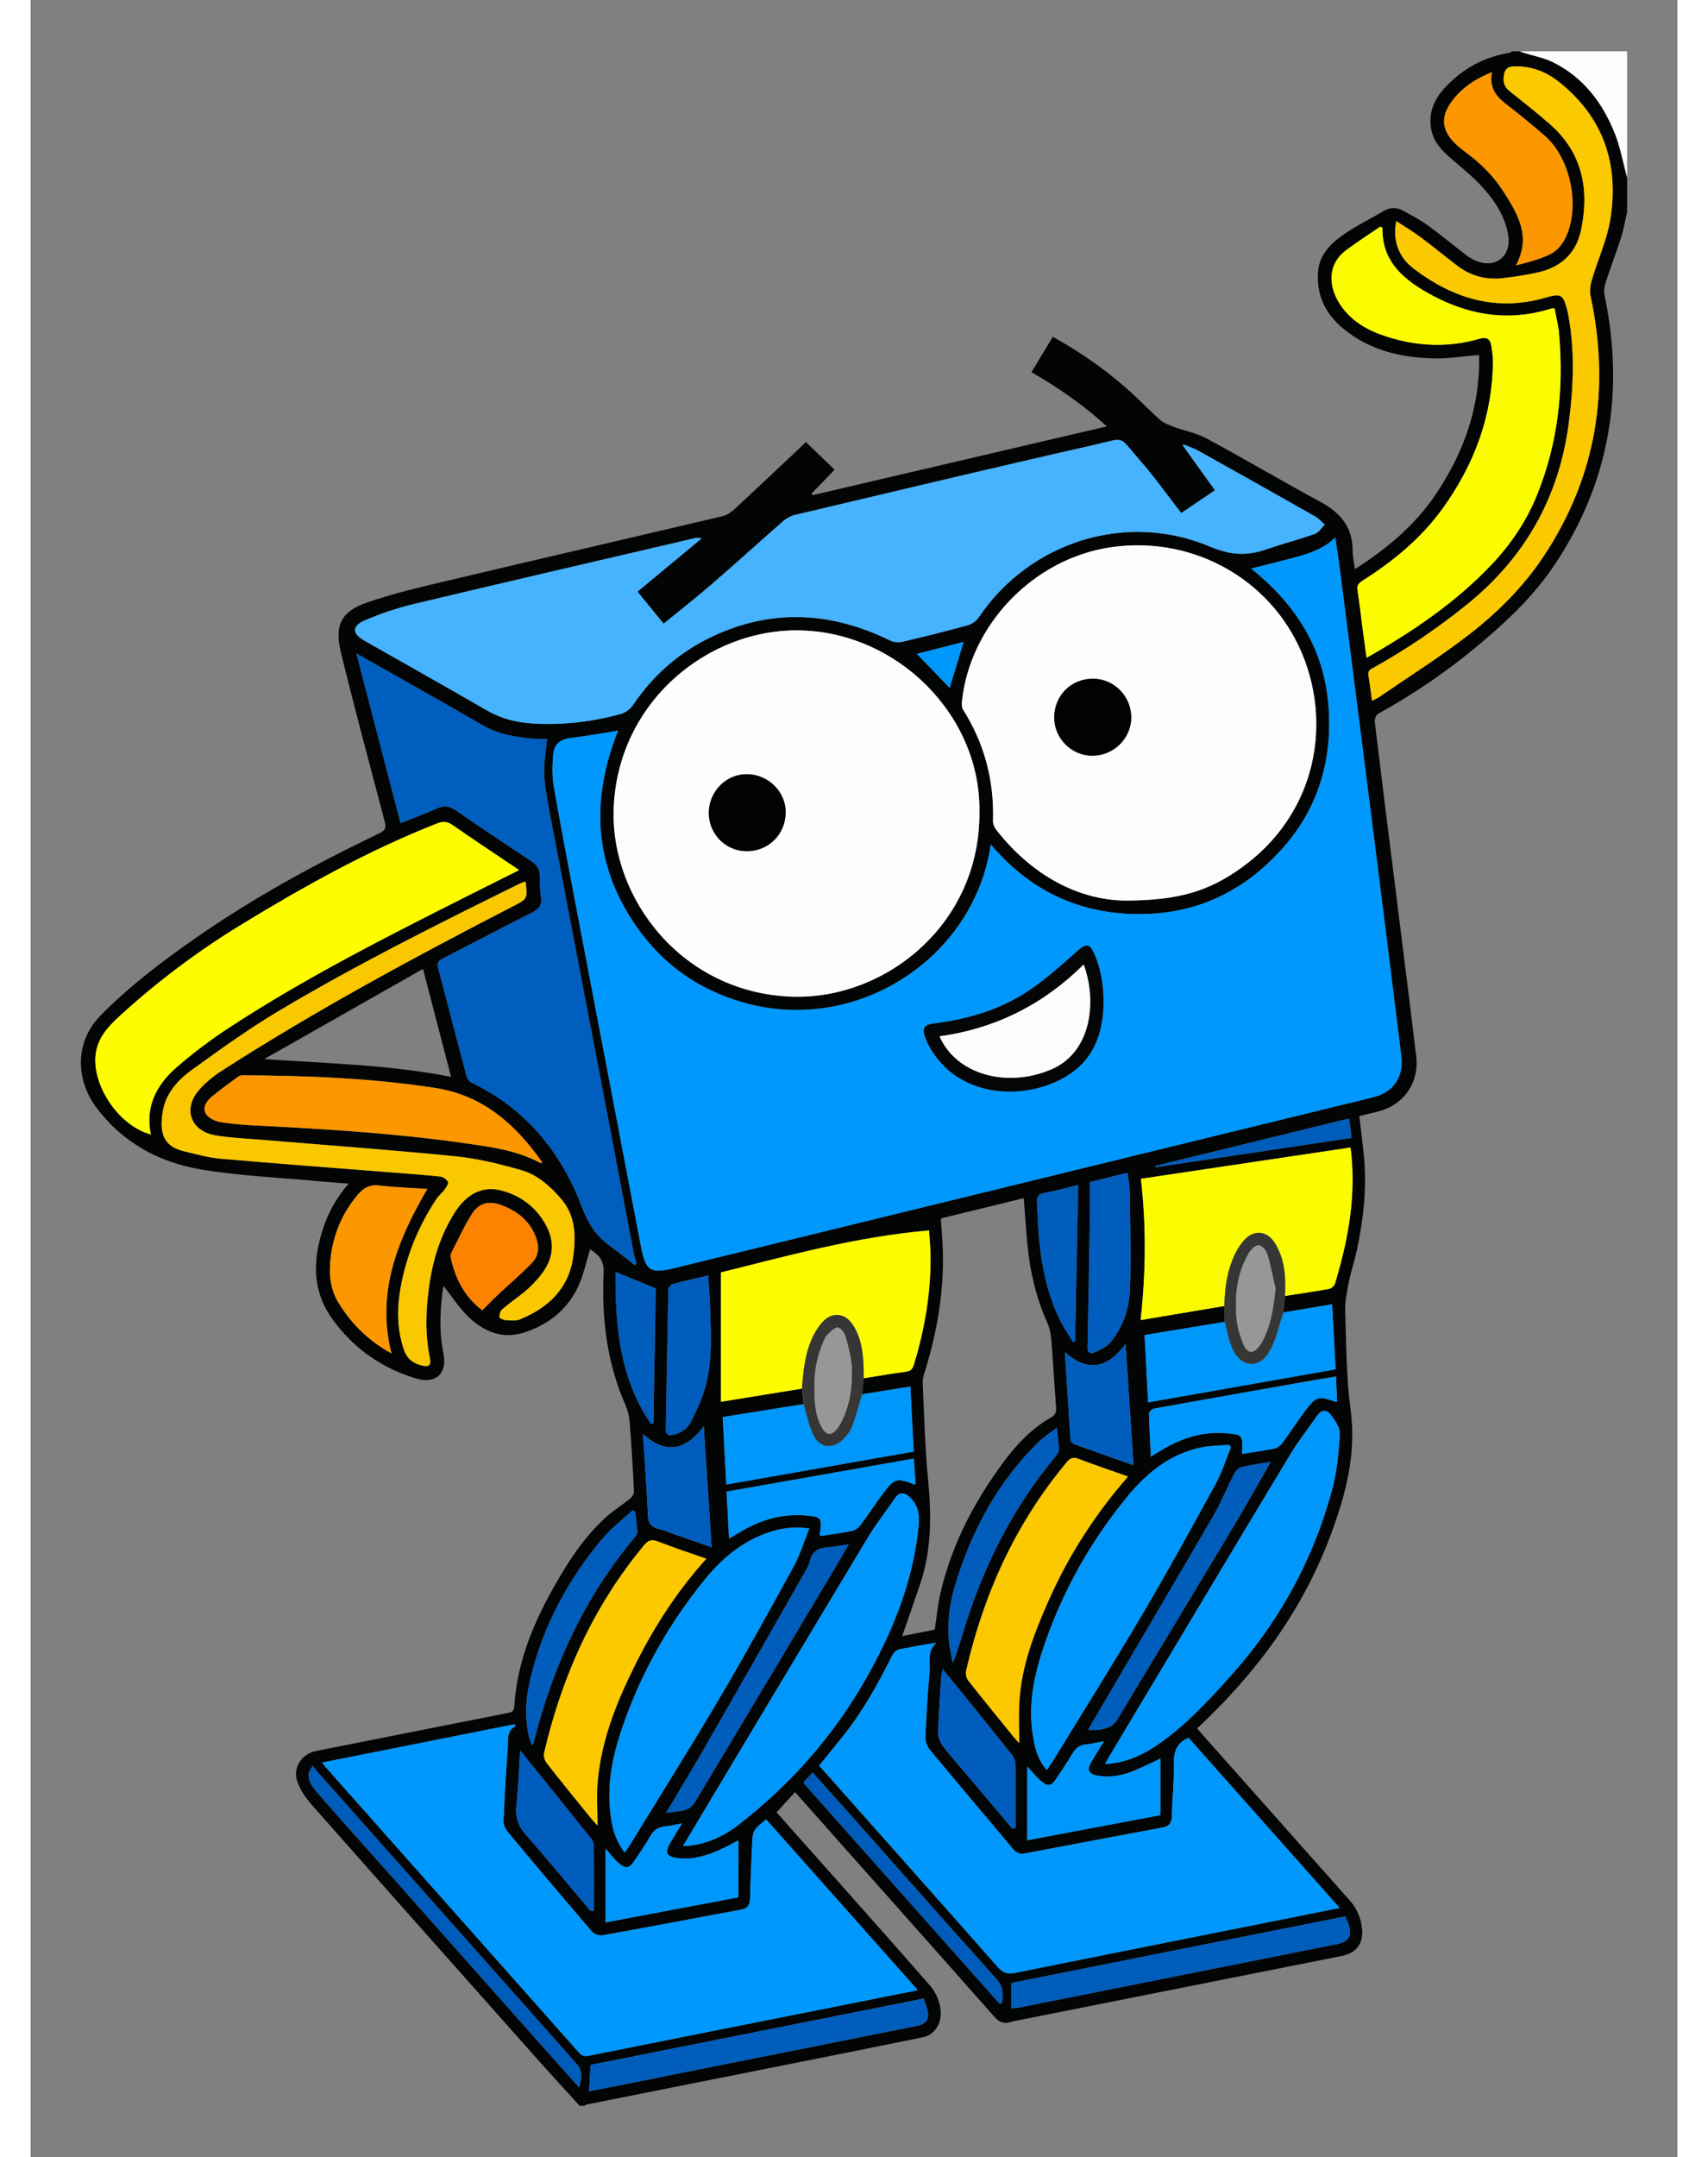<?xml version="1.0" encoding="UTF-8"?>
<svg id="Layer_1" data-name="Layer 1" xmlns="http://www.w3.org/2000/svg" viewBox="0 0 1044 1367" width="80px" height="101px">
  <rect x="0" y="0" width="1044" height="1367" fill="#808080" stroke="none"/>
  <defs>
    <style>
      .cls-1 {
        fill: #020202;
      }

      .cls-1, .cls-2, .cls-3, .cls-4, .cls-5, .cls-6, .cls-7, .cls-8, .cls-9, .cls-10, .cls-11, .cls-12, .cls-13, .cls-14, .cls-15, .cls-16, .cls-17, .cls-18, .cls-19, .cls-20, .cls-21, .cls-22 {
        stroke-width: 0px;
      }

      .cls-2 {
        fill: #030505;
      }

      .cls-3 {
        fill: #fcfcfc;
      }

      .cls-4 {
        fill: #363735;
      }

      .cls-5 {
        fill: #005ebe;
      }

      .cls-6 {
        fill: #030507;
      }

      .cls-7 {
        fill: #005cba;
      }

      .cls-8 {
        fill: #fbc900;
      }

      .cls-9 {
        fill: #45b3fd;
      }

      .cls-10 {
        fill: #0097fb;
      }

      .cls-11 {
        fill: #fc9700;
      }

      .cls-12 {
        fill: #0098fd;
      }

      .cls-13 {
        fill: #fdfdfd;
      }

      .cls-14 {
        fill: #fcfc00;
      }

      .cls-15 {
        fill: #979797;
      }

      .cls-16 {
        fill: #fdfd00;
      }

      .cls-17 {
        fill: #fac801;
      }

      .cls-18 {
        fill: #fc8200;
      }

      .cls-19 {
        fill: #fcc900;
      }

      .cls-20 {
        fill: #005dbd;
      }

      .cls-21 {
        fill: #0097fc;
      }

      .cls-22 {
        fill: #005dbc;
      }
    </style>
  </defs>
  <path class="cls-2" d="M1012.1,134.5c-1.27,5.4-2.19,10.92-3.87,16.19-3.02,9.47-6.63,18.75-9.7,28.21-.82,2.52-1.29,5.52-.76,8.06,12.89,61.45,3.26,118.81-31.79,171.19-13.51,20.19-31.3,36.73-49.95,52.18-19.26,15.96-39.9,29.94-61.83,42.01-1.27.7-2.25,3.42-2.06,5.05,3.34,28.1,6.89,56.18,10.4,84.26,3.84,30.72,7.71,61.44,11.54,92.17,1.46,11.73,2.87,23.46,4.3,35.2,2.05,16.84-7.54,31.02-23.93,35.3-4,1.05-8.05,1.94-12.11,2.92.98,8.48,2.03,16.68,2.85,24.91,2.06,20.43-.23,40.56-4.5,60.51-1.42,6.65-3.68,13.13-5,19.8-1.21,6.12-2.49,12.42-2.29,18.59.68,20.81.65,41.78,3.42,62.35,3.76,27.85-3.03,53.45-12.46,78.85-17.79,47.95-47.22,87.98-84.83,123.04,1.29,1.5,2.4,2.85,3.56,4.15,31.09,35.01,62.17,70.02,93.29,105,4.59,5.16,7.03,11.26,7.71,17.95.96,9.4-3.81,15.31-12.94,17.12-66.06,13.1-132.11,26.26-198.17,39.4-4.08.81-8.19,1.5-12.2,2.57-4.04,1.07-6.81-.09-9.59-3.23-27.9-31.6-55.94-63.07-83.93-94.59-14.16-15.94-28.32-31.89-42.61-47.99-3.81,4.17-7.58,8.29-11.67,12.78-.07-.09.5.65,1.12,1.35,31.97,36.01,64.08,71.88,95.8,108.11,7.01,8,9.78,20.27,3.89,28.01-1.71,2.24-4.62,4.37-7.32,4.92-37.46,7.7-74.98,15.13-112.49,22.6-33.76,6.72-67.52,13.42-101.28,20.15-.57.11-1.06.6-1.59.91h-3c-8.8-9.69-17.69-19.3-26.39-29.09-47.94-53.92-95.89-107.84-143.66-161.91-3.75-4.25-7.14-9.34-8.98-14.63-3.05-8.78,2.89-17.47,11.91-19.26,40.62-8.05,81.23-16.14,121.86-24.14,2.49-.49,3.6-1.33,3.78-4.11,1.63-26.29,10.98-50.2,23.55-72.91,9.52-17.2,20.02-33.87,34.81-47.21,4.67-4.21,10.12-7.53,15.01-11.51,1.28-1.04,2.6-3.05,2.53-4.55-.72-14.64-1.59-29.28-2.74-43.9-.29-3.72-1.21-7.58-2.71-11-11.79-26.82-15.13-55.08-13.8-83.94.37-8.06-3.68-11.47-8.54-14.64-2.63,8.25-4.32,16.83-8.01,24.42-7.12,14.67-19.77,24.09-34.95,28.62-13.52,4.04-25.69-1.48-35.29-11.36-5.48-5.64-9.86-12.34-14.78-18.61-2.05,13.94-2.94,28.29-.02,42.66,2.66,13.08-4.8,19.93-17.66,16.01-21.55-6.57-38.99-18.81-52.36-37.07-12.96-17.71-12.92-36.74-6.67-56.55,3.38-10.71,8.58-20.49,16.63-29.76-6.85-.54-13.01-.95-19.16-1.52-24.7-2.32-49.61-3.36-74.03-7.39-27.16-4.48-50.67-17.37-67.31-40.08-11.51-15.71-14.16-39.87,3.26-57.58,18.21-18.52,38.77-34.08,59.93-48.85,36.89-25.75,76.33-47.18,116.85-66.6,3.96-1.9,4.33-3.63,3.32-7.46-9.38-35.51-18.9-70.99-27.65-106.66-4.36-17.77-.11-26.35,16.42-32.1,17.2-5.99,35.11-10.04,52.88-14.25,57.42-13.61,114.93-26.88,172.37-40.42,2.59-.61,5.24-2.19,7.21-4.01,15.52-14.37,30.88-28.92,45.84-42.99,6.01,5.78,12.18,11.72,18.16,17.48-4.68,4.85-9.6,9.95-14.52,15.05.17.37.34.74.51,1.11,61.96-14.47,123.92-28.94,186.53-43.57-14.56-13.49-30.5-24.4-47.72-34.36,4.54-7.56,8.95-14.9,13.5-22.47,16.75,9.28,32.14,19.95,46.31,32.31,7.4,6.45,14.15,13.64,21.49,20.17,2.31,2.05,5.46,3.34,8.43,4.45,7.11,2.65,14.84,4.05,21.43,7.6,24.13,13.02,47.74,27.02,71.88,40.03,12.64,6.82,20.51,15.94,20.53,30.85,0,3.62.85,7.23,1.44,11.87,20.19-12.91,37.92-27.66,51.11-47.18,18.11-26.8,28.49-56.12,27.62-88.54-9.71.8-18.98,2.34-28.22,2.17-21.21-.39-41.31-5.09-58.1-19.07-11.16-9.29-16.93-21.24-15.74-35.99.86-10.61,7.83-17.61,15.78-23.16,8.27-5.77,17.42-10.26,26.17-15.34,3.78-2.19,7.72-2.27,11.43-.29,5.54,2.96,11.16,5.91,16.24,9.58,8.23,5.93,16,12.49,24.06,18.67,1.96,1.5,4.18,2.76,6.45,3.74,12.02,5.16,22.4-2.72,20.46-15.78-1.77-11.94-8.23-21.8-16.04-30.51-5.85-6.52-12.77-12.1-19.45-17.83-5.9-5.07-11.39-10.38-13.18-18.26-2.42-10.7,1.45-19.74,8.55-27.39,11.09-11.94,24.73-19.44,40.94-22.04.53-.09.99-.62,1.49-.95,1.67,0,3.33,0,5,0,.82.33,1.63.71,2.47.97,6.14,1.93,12.67,3.08,18.38,5.89,19.49,9.6,31.8,25.94,39.55,45.68,3.45,8.79,5.12,18.29,7.6,27.47v22ZM403.33,1148.72c3.77-.52,7.66-.64,11.28-1.7,2.27-.66,4.91-2.25,6.08-4.21,30.93-51.48,61.69-103.05,92.47-154.62,1.75-2.94,3.39-5.95,5.42-9.53-5.04.74-9.27,1.63-13.53,1.91-5.76.37-9.57,2.59-10.99,8.57-.64,2.69-2.13,5.24-3.52,7.69-21.15,37.14-42.28,74.29-63.57,111.36-7.77,13.54-15.94,26.85-23.92,40.27-.14.2-.28.41-.42.61.24-.11.47-.23.71-.34ZM757.06,837.66c-16.87,2.77-33.73,5.54-50.85,8.35.75,14.36,1.48,28.28,2.24,42.68,39.79-7.01,79.18-13.95,118.88-20.95-.75-14.02-1.48-27.45-2.22-41.22-10.61,1.77-20.75,3.47-30.88,5.16.33-3.48.67-6.95,1-10.43,9.35-1.46,18.73-2.79,28.03-4.51,1.46-.27,3.34-2.06,3.75-3.51,2.43-8.45,4.79-16.94,6.59-25.54,4.16-19.78,5.8-39.74,3.16-60.51-44.34,6.61-88.44,13.19-132.88,19.82,3.42,29.99,3.13,59.51-.19,89.54,18.16-3.05,35.64-5.99,53.13-8.93.07,3.35.15,6.7.22,10.04ZM527.14,883.56c.33-3.38.66-6.76,1-10.14,9.03-1.43,18.04-2.99,27.09-4.22,3.02-.41,4.02-2.04,4.8-4.6,6.91-22.74,10.86-45.93,10.44-69.75-.09-5.07-.6-10.13-.9-15.09-45.58,3.88-88.78,15.83-131.91,26.58v81.99c16.55-2.69,33.94-5.52,51.32-8.34.33,3.27.65,6.54.98,9.81-16.88,2.71-33.75,5.41-51.18,8.21.76,14.4,1.5,28.42,2.25,42.76,39.95-7.03,79.22-13.94,118.82-20.91-.72-13.9-1.42-27.41-2.13-41.19-10.59,1.7-20.59,3.3-30.59,4.91ZM322.82,736.78c.49.14.97.28,1.46.42-.11-.39-.21-.78-.32-1.16-16.77-23.7-37.25-41.9-67.3-46.56-40.44-6.27-81.17-7.83-122-8.05-.95,0-2.09.15-2.81.68-5.75,4.22-11.58,8.35-17.05,12.91-3.3,2.75-6.06,7.03-3.59,10.93,1.7,2.69,5.99,4.61,9.4,5.17,7.85,1.3,15.86,1.8,23.83,2.2,43.91,2.2,87.78,4.93,131.34,11.2,16.13,2.32,32.34,4.42,47.03,12.26ZM731.59,281.89c-.43-.04-.85-.08-1.28-.11.17.33.34.67.51,1,6.63,9.25,13.25,18.5,20,27.91-7.76,5.25-14.76,9.98-21.35,14.44-8.96-11.48-17.14-23.05-26.45-33.65-13.9-15.83-8.27-14.17-28.97-9.49-63.26,14.3-126.34,29.41-189.46,44.33-2.6.62-5.29,2.02-7.31,3.79-15.19,13.26-30.1,26.84-45.35,40.02-9.9,8.56-20.22,16.62-30.61,25.11-5.7-6.97-11.05-13.53-16.59-20.31,13.64-11.31,27.12-22.49,40.6-33.67-1.9-.66-3.19-.45-4.47-.15-59.28,13.84-118.58,27.53-177.79,41.65-10.76,2.56-21.42,6.13-31.54,10.57-8.04,3.53-7.61,8.28.07,12.65,26.04,14.8,52.14,29.48,78.09,44.43,9.06,5.22,18.75,7.48,29,8.08,18.46,1.09,36.54-.98,54.4-5.75,4.18-1.12,6.86-3.07,9.25-6.59,13.61-20.08,31.73-35.04,53.89-44.65,36.72-15.93,72.93-13.04,108.5,4.31,2.28,1.11,5.46,1.46,7.93.89,13.93-3.24,27.8-6.72,41.59-10.52,2.57-.71,5.34-2.74,6.83-4.96,32.32-47.95,93.5-67.33,146.74-44.78,12.34,5.23,22.97,6.04,35.01,1.87,10.34-3.58,20.97-6.32,31.29-9.97,2.49-.88,4.23-3.87,6.32-5.88-2.07-1.77-3.91-3.94-6.24-5.26-24.6-13.95-49.27-27.8-73.96-41.58-2.73-1.52-5.77-2.5-8.66-3.72ZM773.8,360.3c28.2,22.67,45.9,50.33,48.9,85.93,2.97,35.18-6.32,66.67-30.48,93-22.25,24.24-49.72,38.36-82.81,39.88-40.4,1.86-74.15-12.55-100.67-43.93-10.53,71.64-83.58,119.36-154.13,100.87-33.13-8.68-58.29-27.91-75.81-56.97-22.39-37.15-22.34-75.92-6.38-116.1-2.32.43-4.05.79-5.79,1.06-7.88,1.22-15.75,2.62-23.66,3.56-7.24.86-11.09,3.69-11.69,11.03-.54,6.58-.73,13.41.41,19.88,4.95,28.18,10.37,56.28,15.73,84.38,13.18,69.12,26.44,138.22,39.6,207.35,2.83,14.88,5.88,17.07,20.49,13.5,147.81-36.11,295.61-72.23,443.41-108.36,13.11-3.2,19.68-12.79,18-26.34-5.65-45.59-11.3-91.19-17.06-136.77-7.24-57.3-14.58-114.6-21.91-171.89-.81-6.32-1.82-12.62-2.85-19.73-7.54,7.25-16.25,10.03-25.08,12.44-8.95,2.44-17.97,4.61-28.22,7.22ZM601.51,514.23c.76-60.77-51.52-113.08-113.09-114.72-58.55-1.57-116.49,45.19-118.78,113.18-1.92,57.05,43.59,116.52,113.01,118.9,58.95,2.02,119.62-45.77,118.86-117.35ZM694.76,570.7c33.53-.21,52.44-6.04,73.35-21.17,44.13-31.91,56.54-84.9,39.85-130.51-18.43-50.34-69.63-79.92-122.84-72.27-48.96,7.04-89.43,48.77-94.68,97.73-.18,1.71-.14,3.85.72,5.2,13.66,21.61,19.79,45.17,18.97,70.66-.06,1.78.84,3.92,1.97,5.37,22.91,29.39,52.78,44.91,82.68,44.98ZM184.84,1116.93c.97,1.28,1.5,2.09,2.13,2.79,53.54,60.3,107.1,120.57,160.6,180.91,1.87,2.11,3.48,2.68,6.38,2.1,52.99-10.66,106.02-21.15,159.04-31.68,16.23-3.23,32.45-6.49,49.44-9.89-32.38-36.44-64.26-72.33-96.11-108.18-8.48,6.84-8.53,6.83-8.97,16.9-.48,10.98-.98,21.97-1.2,32.96-.08,4.16-1.5,6.52-5.73,7.3-29.27,5.43-58.52,11.02-87.82,16.29-2.09.37-5.38-.79-6.76-2.4-17.91-20.85-35.62-41.87-53.23-62.98-1.56-1.87-2.9-4.73-2.81-7.06.63-15.31,1.51-30.61,2.71-45.89.4-5.08-1.25-11.03,5.12-14.45-.32-.32-.64-.64-.96-.96-40.35,8.03-80.69,16.06-121.83,24.25ZM734.07,1101.24c-7.38,3.2-9.41,8.56-9.28,16.03.18,11.3-1.05,22.62-1.31,33.95-.1,4.43-2.11,6.18-6.11,6.92-28.95,5.39-57.88,10.85-86.8,16.34-3.27.62-5.57-.15-7.82-2.83-17.51-20.97-35.24-41.76-52.69-62.78-1.72-2.07-2.89-5.37-2.78-8.04.53-13.48,1.3-26.96,2.53-40.39.6-6.53-1.9-13.89,4.43-19.44-7.68,1.11-14.94,2.66-22.26,3.92-3.09.53-4.71,1.98-6.14,4.85-8.89,17.91-18.64,35.33-31.25,50.97-4.87,6.04-9.75,12.07-14.64,18.11.94,1.09,1.59,1.84,2.25,2.59,36.95,41.61,73.97,83.16,110.76,124.91,3.42,3.88,6.39,4.84,11.36,3.83,54.45-11.04,108.94-21.83,163.42-32.7,13.77-2.74,27.53-5.51,42.12-8.42-32.41-36.48-64.23-72.3-95.8-107.83ZM383.03,801.79c.35-.44.71-.87,1.06-1.31-.62-2.22-1.41-4.41-1.84-6.67-6.42-33.64-12.76-67.31-19.18-100.95-10.82-56.67-21.74-113.33-32.52-170.01-1.96-10.29-4.16-20.61-4.91-31.01-.56-7.67,1.05-15.49,1.72-23.5-1.24,0-3.41.12-5.56-.02-12.18-.82-24.13-2.34-35.03-8.64-20.18-11.66-40.5-23.08-60.77-34.59-6.12-3.48-12.27-6.92-19.45-10.96,9.52,36.54,18.71,71.85,28,107.5,7.98-3.2,15.62-5.97,23-9.34,4.49-2.05,7.99-1.56,11.99,1.2,15.91,10.95,31.95,21.72,48.08,32.35,3.44,2.27,5.08,5.04,5.21,8.99.14,4.33-.1,8.74.69,12.96,1.02,5.45-1.1,8.22-5.79,10.58-18.73,9.44-37.29,19.2-55.93,28.81-2.51,1.29-4.45,2.43-3.5,6.01,6.12,22.98,12.02,46.01,18.14,68.99.4,1.51,1.77,3.26,3.16,3.92,34.29,16.45,56.68,43.91,69.85,78.63,3.95,10.4,8.93,18.32,17.57,24.6,5.47,3.97,10.68,8.29,16.01,12.45ZM309.7,551.37c-14.62-9.85-28.51-19.02-42.16-28.53-3.45-2.4-6.18-2.47-9.98-.98-43.64,17.19-84.42,39.93-124.32,64.29-26.91,16.43-52.1,35.31-75.46,56.51-6.74,6.11-13.44,12.52-15.86,21.93-5.15,20.01,12.73,48.57,34.34,54.32-3.75-17.75,3.64-31.55,16.32-42.57,10.39-9.03,21.5-17.4,33.02-24.94,49.21-32.2,101.66-58.59,154.08-84.99,9.76-4.92,19.54-9.8,30.02-15.04ZM857.02,144.45c-.43-.3-.86-.6-1.29-.9-7.21,4.94-14.6,9.66-21.61,14.88-12.89,9.6-10.73,23.83-4.4,33.83,7.88,12.47,20.29,18.38,33.82,22.22,18.16,5.16,36.42,5.55,54.69.27,5.1-1.47,7.18-.02,7.91,5.16.44,3.12.94,6.28.91,9.42-.33,34.28-11.82,64.87-31.56,92.45-13.55,18.94-31.26,33.57-50.81,46.01-2.37,1.51-4.07,2.87-3.52,6.25,1.31,8.05,2.17,16.17,3.24,24.26.8,6.02,1.64,12.04,2.53,18.56,29.27-16.69,56.39-34.95,79.19-59.01,12.25-12.93,22.1-27.5,28.82-44.03,13.37-32.92,17.12-67.23,14.02-102.4-.47-5.39-1.88-10.69-2.87-16.07-1.35.17-2.03.16-2.65.36-28.26,8.72-54.61,3.48-79.56-11.13-15.32-8.97-27.3-20.39-26.87-40.13ZM552.49,1036.81c7.18-1.42,14.26-2.83,20.68-4.1,1.26-8.19,1.94-15.84,3.66-23.24,7.21-31.11,21.83-58.73,40.85-84.12,8.03-10.72,17.31-20.28,29.07-27.01,2.68-1.53,3.62-3.17,3.38-6.25-1.11-14.28-1.86-28.59-3.02-42.86-.3-3.72-1.04-7.61-2.55-10.98-6.92-15.5-10.88-31.72-12.51-48.53-.97-10.03-1.62-20.09-2.43-30.44-17.48,4.27-34.87,8.53-52.06,12.73-.26.64-.51.94-.49,1.23.32,4.48.74,8.96,1,13.44,1.64,28.43-2.87,56.03-11.34,83.08-.64,2.03-1.29,4.22-1.19,6.3.97,20.3,1.38,40.66,3.36,60.86,2.22,22.75,2.38,45.11-5,67.01-3.65,10.82-7.46,21.59-11.37,32.89ZM313.53,558.61c-1.3.52-2.67.98-3.96,1.61-51.73,25.56-103.41,51.25-152.96,80.87-18.81,11.24-36.67,24.15-54.46,36.99-8.97,6.47-16.52,14.96-18.38,26.46-2.53,15.65,2.09,22.29,13.72,25.08,7.58,1.82,15.2,3.96,22.92,4.64,34.67,3.04,69.37,5.6,104.06,8.35,11.78.93,23.58,1.77,35.34,2.98,1.77.18,4.07,1.83,4.78,3.4.5,1.1-1.07,3.4-2.13,4.87-1.55,2.12-3.75,3.79-5.19,5.97-10.38,15.69-17.72,32.75-21.7,51.13-3.25,14.97-3.95,30,1.29,44.82,1.93,5.45,5.94,8.32,11.23,9.54,4.6,1.06,5.97-.23,5.01-4.86-2.84-13.71-2.6-27.49-.98-41.27,2.1-17.85,6.79-34.91,16.44-50.31,7.85-12.52,18.06-17.6,30.02-14.44,10.28,2.71,18.87,8.38,25.11,17.05,9.79,13.59,8.97,26.46-2.22,38.95-2.44,2.72-4.98,5.42-7.79,7.74-4.73,3.92-9.84,7.39-14.52,11.37-1.26,1.07-1.97,3.28-2.04,5-.03.64,2.44,1.91,3.83,1.99,3.12.18,6.62.64,9.36-.49,18.17-7.52,31.11-19.65,33.77-40.27,1.66-12.87,1.31-25.52-7.65-35.93-6.88-7.99-14.99-15.33-25.19-18.26-13.67-3.92-27.72-7.41-41.83-8.82-40.58-4.06-81.27-6.97-121.91-10.38-10.11-.85-20.3-1.22-30.28-2.91-16.01-2.71-20.93-17.15-10.06-29.19,4.07-4.5,8.97-8.49,14.08-11.78,59.53-38.26,121.74-71.8,184.58-104.2,9.14-4.71,9.19-4.62,8.11-14.92-.02-.14-.13-.28-.39-.78ZM865.78,140.14c-2.36,12.26,1.37,22.75,11.07,30.11,25.04,19.01,52.54,27.42,83.83,18.29,9.53-2.78,10.86-1.91,13.46,7.8.43,1.6.69,3.25.98,4.88,3.92,22.21,2.95,44.41.06,66.64-6.15,47.15-27.72,85.52-64.77,115.36-18.47,14.87-37.97,28.13-58.66,39.68-1.97,1.1-4.23,1.83-3.63,5.07.95,5.16,1.48,10.39,2.26,16.09,1.79-.9,3.18-1.41,4.37-2.23,18.92-12.99,38.37-25.27,56.54-39.24,18.38-14.13,34.99-30.59,47.87-50.01,33.63-50.67,42.41-106.04,29.75-165.22-.7-3.29,0-7.15.98-10.47,3.73-12.55,9.39-24.72,11.51-37.5,5.84-35.18-4.22-65.25-32.85-87.76-8.25-6.49-17.89-10.07-28.76-9.51-3.54.18-5.05,1.88-5.68,5.01-.86,4.23-.14,7.75,3.5,10.64,8.61,6.83,17.26,13.63,25.53,20.87,20.55,17.99,25.1,41.02,19.9,66.7-3.02,14.9-12.58,23.89-27.22,27.23-7.43,1.69-15.02,2.83-22.59,3.7-10.5,1.22-20.2-1.36-28.66-7.78-7.83-5.93-15.38-12.22-23.25-18.09-4.72-3.52-9.83-6.53-15.52-10.27ZM644.23,1121.67c1.39-2.03,2.47-3.48,3.41-5.02,19.28-31.49,38.95-62.76,57.7-94.56,15.96-27.06,31.06-54.63,46.14-82.2,3.91-7.15,6.33-15.12,9.43-22.72-.39-.53-.78-1.06-1.18-1.59-5.86.52-11.82.5-17.55,1.67-19.56,4-34.27,15.88-46.56,30.75-22.65,27.42-40.06,57.94-51.95,91.51-6.72,18.97-11.45,38.29-8.51,58.65,1.18,8.21,2.76,16.38,9.06,23.52ZM376.64,1173.95c1.4-2.04,2.49-3.49,3.44-5.04,19.03-31.05,38.43-61.88,56.94-93.24,16.14-27.33,31.46-55.15,46.71-82.99,4.06-7.41,6.53-15.69,9.92-24.06-10.69-1.61-19.73.09-28.52,3.45-15.36,5.88-27.44,16.26-37.63,28.78-22.32,27.45-39.65,57.79-51.46,91.2-5.92,16.73-10.1,33.81-8.93,51.74.69,10.49,2.28,20.81,9.53,30.15ZM413.65,1169.93c14.03-.71,25.36-5.97,35.26-13.64,33.13-25.68,60.39-56.68,81.04-93.19,16.48-29.14,28.94-59.83,32.73-93.48.88-7.76,1.03-15.37-5.7-21.14-3.4-2.91-6.3-3.08-9.04.94-5.61,8.25-11.84,16.11-16.98,24.63-38.52,63.97-76.83,128.05-115.2,192.11-.58.96-1.11,1.95-2.13,3.77ZM681.21,1117.85c14.02-.73,25.06-6.36,35.29-13.63,16.25-11.55,29.75-26.09,43.06-40.81,31.7-35.06,53.97-75.34,65.94-121.05,2.88-10.98,3.88-22.59,4.42-33.97.19-3.94-3.12-8.48-5.79-12.01-2.49-3.29-5.92-3.03-8.54.76-5.67,8.21-11.93,16.06-17.06,24.58-38.53,63.98-76.84,128.09-115.21,192.16-.58.96-1.06,1.98-2.11,3.96ZM695.73,935.67c-10.54-3.72-21.05-7.26-31.4-11.2-3.43-1.31-5.22-.54-7.49,2.17-32.36,38.71-52.56,83.27-63.77,132.16-.43,1.88.14,4.64,1.33,6.14,9.57,12.17,19.39,24.15,29.16,36.16,1.2,1.48,2.58,2.82,3.18,3.47,0-8.47-.42-17.28.08-26.03,1.32-22.98,9.56-44.11,18.77-64.78,12.66-28.43,29.36-54.37,50.14-78.1ZM359.39,1156.88c0-9.73-.71-19.08.13-28.28,2.47-26.92,12.61-51.56,24.63-75.35,11.87-23.49,26.18-45.5,44.2-65.45-10.45-3.69-20.67-7.05-30.67-10.95-3.92-1.53-6.07-.87-8.74,2.34-32.12,38.65-52.1,83.11-63.42,131.74-.44,1.88.34,4.64,1.56,6.21,8.91,11.41,18.07,22.63,27.18,33.88,1.63,2.02,3.41,3.92,5.12,5.87ZM926.46,45.7c-10.96,4.4-19.48,10.22-25.77,18.92-6.89,9.52-6.04,18.07,2.42,26.31,2.25,2.2,4.77,4.15,7.3,6.03,9.03,6.72,16.95,14.57,23.03,24.03,9.16,14.26,18.17,28.71,8.2,47.14,7.64-1.92,15.22-3.83,22.07-7.23,3.71-1.85,7.1-5.76,9.02-9.56,10-19.72,3.82-50.75-12.8-65.29-8.01-7.01-16.31-13.7-24.73-20.22-6.36-4.92-10.65-10.55-8.74-20.14ZM248.76,614.01c-33.83,19.21-67.23,38.17-100.63,57.13,39.75,2.78,79.08,3.5,118.45,11.28-5.97-22.93-11.8-45.33-17.82-68.41ZM354.05,1325.29c69.18-13.81,138.42-27.63,207.65-41.47,5.36-1.07,7.74-3.52,7.17-8.12-.39-3.15-1.75-6.18-2.66-9.23-71.23,14.19-141.58,28.21-211.22,42.08-.33,5.86-.62,11.07-.94,16.74ZM833.42,1214.42c-70.82,14.12-141.15,28.14-211.62,42.19v16.06c1.34-.11,2.82-.08,4.23-.36,67.46-13.44,134.92-26.9,202.37-40.38,7.31-1.46,9.48-5.39,7.12-12.52-.52-1.56-1.27-3.04-2.1-4.99ZM228.78,857.65c-9.78-38.71,3.85-71.84,22.73-104.24-10.64-.7-20.64-.98-30.53-2.16-5.92-.7-9.85,1.5-13.4,5.65-9.91,11.6-15.6,25.08-17.36,40.1-1.16,9.88-.41,19.73,4.96,28.5,8.23,13.44,19.09,24.22,33.6,32.14ZM680.42,1103.41c-4.2.79-7.59,1.71-11.02,1.99-4.22.34-6.87,2.26-8.98,5.92-3.15,5.47-6.79,10.65-10.28,15.92-3.01,4.54-5.08,5.11-9.27,1.7-3.07-2.49-5.54-5.73-9.03-9.44v46.68c27.85-5.25,55.73-10.51,84.37-15.91v-35.81c-5.27,2.43-10.88,5.22-16.66,7.63-7.49,3.12-15.32,4.59-23.42,3.1-5.44-1-6.57-3.73-3.77-8.5,2.5-4.25,5.11-8.43,8.06-13.27ZM448.68,1166.22c-2.17,1.18-4.15,2.35-6.2,3.36-9.92,4.9-20.01,9.11-31.46,8.01-7.94-.76-9.34-3.44-5.28-10.16,2.29-3.79,4.58-7.57,7.21-11.94-4.14.76-7.53,1.61-10.97,1.95-4.15.4-6.9,2.2-8.99,5.92-3.01,5.35-6.61,10.38-9.99,15.53-3.41,5.19-5.65,5.69-10.37,1.6-2.73-2.37-4.9-5.39-8.1-9v46.74c27.72-5.24,55.56-10.49,84.14-15.89v-36.13ZM442.81,975.04c3.68-2.19,6.62-4.04,9.65-5.72,11.89-6.61,24.54-10.06,38.25-9.01,10.75.82,11.22,1.4,9.56,12.16-.04.23.3.53.52.9,6.68-1.05,13.45-1.9,20.1-3.3,1.96-.41,4.05-2.05,5.3-3.72,4.89-6.52,9.3-13.4,14.2-19.92,7.34-9.75,8.79-10.05,19.83-5.71.14.06.33-.01.83-.04-.38-5.38-.77-10.75-1.16-16.36-39.82,7.02-79.12,13.95-118.69,20.93.54,9.97,1.06,19.53,1.61,29.78ZM768,921.34c7.08-1.13,13.83-2.02,20.48-3.39,1.82-.37,3.81-1.83,4.95-3.37,4.97-6.67,9.47-13.69,14.47-20.33,7.19-9.53,8.37-9.75,19.43-5.87.13.05.32-.07.95-.23-.23-5.09-.47-10.27-.73-15.84-5.12.85-9.53,1.54-13.93,2.31-33.75,5.95-67.5,11.88-101.22,17.97-1.31.24-3.38,1.97-3.36,2.97.16,8.91.71,17.81,1.18,27.49,3.46-2.11,6.21-3.9,9.06-5.5,11.84-6.65,24.45-10.47,38.15-9.35,11.12.91,11.11,1.11,10.58,13.13ZM671.53,749.07c0,8.19.11,16.31-.02,24.43-.43,26.78-.92,53.56-1.46,80.33-.06,3.08,1.72,4.3,3.97,3.31,3.68-1.61,7.84-3.34,10.32-6.27,7.86-9.28,11.94-20.82,12.49-32.54.99-21.2.17-42.49-.06-63.74-.04-3.68-.93-7.36-1.47-11.39-8.11,2-15.48,3.82-23.76,5.87ZM786.17,926.44c-6.36,1.05-12.14,1.73-17.75,3.09-1.99.49-4.28,2.28-5.23,4.11-4.62,8.84-8.29,18.22-13.29,26.82-25.51,43.91-51.34,87.64-77.04,131.43-.79,1.35-1.49,2.75-2.37,4.39,9.26.47,15.35-1.56,17.94-5.85,24.76-41.07,49.57-82.11,74.22-123.25,7.95-13.26,15.48-26.77,23.54-40.75ZM286.39,830.32c3.46-3.47,6.23-6.41,9.17-9.16,7.49-7.03,15.36-13.68,22.47-21.05,4.57-4.73,4.41-10.95,2.01-16.91-4.01-9.96-11.82-15.87-21.53-19.5-7.37-2.76-13.9-1.66-18.24,4.9-5.36,8.08-9.28,17.12-13.76,25.79-.35.67-.35,1.66-.18,2.44,2.92,13.79,9.2,25.51,20.06,33.5ZM429.5,808.28c-8.2,1.95-15.34,3.5-22.37,5.45-1.22.34-2.8,2.33-2.83,3.59-.63,29.46-1.03,58.92-1.58,88.38-.06,3.36,1.54,4.07,4.32,3.59,5.5-.95,9.67-4.25,11.97-8.97,3.48-7.12,6.86-14.46,8.9-22.08,4.54-16.92,3.32-34.32,2.75-51.6-.19-5.92-.74-11.83-1.16-18.36ZM388.21,908.79c1.12,17.59,2.39,34.51,3.14,51.46.23,5.27,2.37,7.67,7.26,8.72,3.06.66,5.96,2.08,8.94,3.12,7.9,2.75,15.81,5.48,24.18,8.38-1.68-25.88-3.31-50.97-4.97-76.67-11.18,14.87-23.45,18.42-38.55,4.99ZM699.21,928.47c-1.68-25.58-3.31-50.53-5.03-76.75-11.38,15.15-23.7,18.24-38.48,5.15,1.21,19.35,2.31,37.45,3.57,55.53.07,1,1.25,2.42,2.23,2.78,12.33,4.45,24.72,8.74,37.72,13.29ZM355.02,1211c.69-.08,1.39-.17,2.08-.25,0-13.93.06-27.86-.09-41.78-.02-1.46-1.05-3.09-2.03-4.32-9.45-11.85-18.99-23.63-28.51-35.43-5.16-6.39-10.32-12.78-16.09-19.92-.81,12.44-1.16,23.74-2.4,34.94-.83,7.52,1.24,13.13,6.27,18.81,13.92,15.69,27.22,31.93,40.77,47.95ZM622.41,1158.85c.67-.16,1.33-.32,2-.49,0-13.62.08-27.24-.09-40.85-.02-1.79-.96-3.85-2.1-5.29-9.39-11.86-18.92-23.61-28.43-35.38-4.98-6.15-10-12.27-15.54-19.05-.44,2.26-.84,3.52-.92,4.8-.75,11.78-1.66,23.55-2,35.34-.08,2.78,1.25,6.03,2.92,8.35,3.69,5.11,7.99,9.78,12.07,14.61,10.69,12.66,21.4,25.31,32.1,37.96ZM347.78,1322.86c1.5-5.84,2.35-10.49-1.39-14.69-54.62-61.51-109.24-123.04-163.85-184.57-1.26-1.42-2.37-2.97-3.53-4.43-5.02,5.03-2.58,10.63,2,15.94,12.61,14.63,25.63,28.9,38.45,43.35,33.17,37.36,66.32,74.74,99.49,112.09,9.37,10.55,18.79,21.07,28.81,32.31ZM383.23,958.06c-.5-.35-1-.7-1.5-1.05-6.41,5.94-13.53,11.3-19.12,17.94-21.95,26.08-37.73,55.5-45.74,88.82-2.95,12.27-3.73,24.65-.84,37.06.37,1.58,1.08,3.08,1.85,5.22.73-1.22.97-1.48,1.04-1.78,11.97-48.16,32.29-92.19,64.34-130.44.69-.82,1.45-2.01,1.38-2.97-.31-4.28-.91-8.53-1.41-12.79ZM650.58,904.73c-4.3,3.34-8.23,5.82-11.49,9-25.95,25.39-42.56,56.27-52.94,90.76-3.48,11.58-5.09,23.41-3.97,35.47.43,4.67,1.62,9.27,2.46,13.9,3.64-9.11,6.01-18.11,8.88-26.93,12.43-38.18,30.53-73.31,56.4-104.23.99-1.18,2-2.86,1.96-4.27-.11-4.13-.74-8.25-1.31-13.7ZM664.12,750.91c-7.52,1.81-14.35,3.77-21.32,5.03-4.1.74-5.08,2.69-4.79,6.43.5,6.64.52,13.32,1.09,19.95,1.58,18.68,5.09,36.94,13.35,53.95,2.39,4.93,5.58,9.47,8.4,14.19.44-.19.87-.37,1.31-.56.65-32.72,1.3-65.45,1.96-98.99ZM393.3,902.34c.51-.15,1.02-.3,1.53-.45.51-28.86,1.01-57.71,1.5-85.45-9.03-3.68-17.07-6.95-25.53-10.4-.14,34.05,2.58,67.23,22.51,96.3ZM614.37,1269.85c.46-.22.93-.44,1.39-.66.78-5.33,1.01-10.1-3.34-14.94-31.15-34.69-62-69.65-92.97-104.51-7.81-8.8-15.68-17.55-23.69-26.51-2.16,2.37-3.93,4.31-5.91,6.48,41.66,46.89,83.09,93.51,124.51,140.13ZM713.07,738.82l.05.87c41.21-6.16,82.43-12.33,124.32-18.59-.52-4.2-.99-7.99-1.53-12.29-41.52,10.15-82.18,20.08-122.84,30.02ZM582.64,435.92c2.72-8.96,5.73-18.89,8.84-29.13-10.44,2.66-20.81,5.31-29.6,7.56,6.82,7.09,14.03,14.57,20.76,21.57Z"/>
  <path class="cls-3" d="M1012.1,112.5c-2.48-9.18-4.15-18.67-7.6-27.47-7.75-19.74-20.06-36.08-39.55-45.68-5.71-2.81-12.23-3.96-18.38-5.89-.84-.26-1.65-.64-2.47-.97,22.67,0,45.33,0,68,0v80Z"/>
  <path class="cls-12" d="M773.8,360.3c10.24-2.61,19.27-4.78,28.22-7.22,8.83-2.41,17.54-5.19,25.08-12.44,1.03,7.11,2.04,13.41,2.85,19.73,7.33,57.29,14.67,114.59,21.91,171.89,5.76,45.58,11.4,91.18,17.06,136.77,1.68,13.55-4.89,23.14-18,26.34-147.8,36.13-295.6,72.26-443.41,108.36-14.61,3.57-17.65,1.38-20.49-13.5-13.16-69.12-26.42-138.23-39.6-207.35-5.36-28.11-10.78-56.2-15.73-84.38-1.13-6.46-.95-13.29-.41-19.88.6-7.34,4.45-10.17,11.69-11.03,7.92-.94,15.78-2.34,23.66-3.56,1.74-.27,3.46-.63,5.79-1.06-15.96,40.17-16.01,78.95,6.38,116.1,17.52,29.06,42.67,48.29,75.81,56.97,70.55,18.49,143.61-29.23,154.13-100.87,26.52,31.38,60.27,45.79,100.67,43.93,33.09-1.53,60.56-15.65,82.81-39.88,24.16-26.32,33.45-57.82,30.48-93-3-35.6-20.71-63.27-48.9-85.93ZM680.2,634.94c-.08-9.8-1.41-20.12-5.64-29.92-3.15-7.28-5.3-7.34-11.13-2.19-9.56,8.45-19.13,17.06-29.61,24.26-18.43,12.65-39.44,18.81-61.51,21.56-5.78.72-7.16,3.06-5.25,8.47.44,1.25.9,2.51,1.49,3.69,19.32,39.01,69.64,36.78,93.87,17.12,13.27-10.77,17.51-25.75,17.78-42.99Z"/>
  <path class="cls-13" d="M601.51,514.23c.76,71.59-59.91,119.37-118.86,117.35-69.43-2.38-114.94-61.85-113.01-118.9,2.29-67.99,60.24-114.74,118.78-113.18,61.57,1.65,113.85,53.96,113.09,114.72ZM429.96,514.72c-.25,13.35,10.23,24.36,23.46,24.67,14.08.32,25.13-10.39,25.28-24.52.14-12.92-10.8-23.92-24.11-24.27-13.25-.34-24.38,10.55-24.63,24.12Z"/>
  <path class="cls-9" d="M731.59,281.89c2.89,1.23,5.93,2.2,8.66,3.72,24.7,13.79,49.36,27.63,73.96,41.58,2.33,1.32,4.17,3.49,6.24,5.26-2.09,2.02-3.83,5-6.32,5.88-10.32,3.65-20.95,6.39-31.29,9.97-12.04,4.17-22.67,3.36-35.01-1.87-53.24-22.55-114.43-3.17-146.74,44.78-1.5,2.22-4.27,4.25-6.83,4.96-13.78,3.79-27.66,7.27-41.59,10.52-2.47.57-5.65.22-7.93-.89-35.57-17.34-71.77-20.23-108.5-4.31-22.16,9.61-40.28,24.57-53.89,44.65-2.38,3.52-5.07,5.47-9.25,6.59-17.86,4.78-35.95,6.85-54.4,5.75-10.26-.61-19.94-2.86-29-8.08-25.95-14.96-52.05-29.64-78.09-44.43-7.68-4.36-8.12-9.12-.07-12.65,10.12-4.44,20.78-8,31.54-10.57,59.21-14.12,118.52-27.82,177.79-41.65,1.27-.3,2.57-.51,4.47.15-13.48,11.18-26.96,22.36-40.6,33.67,5.54,6.79,10.9,13.34,16.59,20.31,10.38-8.49,20.71-16.55,30.61-25.11,15.25-13.19,30.16-26.77,45.35-40.02,2.02-1.76,4.71-3.17,7.31-3.79,63.12-14.92,126.2-30.04,189.46-44.33,20.7-4.68,15.07-6.34,28.97,9.49,9.31,10.59,17.49,22.17,26.45,33.65,6.6-4.46,13.6-9.2,21.35-14.44-6.75-9.41-13.37-18.66-20-27.91.26-.3.51-.59.77-.89Z"/>
  <path class="cls-13" d="M694.76,570.7c-29.9-.07-59.77-15.59-82.68-44.98-1.13-1.45-2.02-3.59-1.97-5.37.82-25.49-5.31-49.05-18.97-70.66-.86-1.36-.9-3.49-.72-5.2,5.25-48.96,45.72-90.69,94.68-97.73,53.21-7.65,104.42,21.92,122.84,72.27,16.69,45.61,4.28,98.6-39.85,130.51-20.91,15.12-39.82,20.95-73.35,21.17ZM648.94,454.74c.08,13.25,10.9,24.11,24.09,24.16,13.48.06,24.71-10.93,24.73-24.19.02-13.53-10.85-24.56-24.24-24.61-13.89-.05-24.65,10.74-24.57,24.64Z"/>
  <path class="cls-12" d="M184.84,1116.93c41.14-8.19,81.49-16.22,121.83-24.25.32.32.64.64.96.96-6.37,3.43-4.73,9.38-5.12,14.45-1.2,15.27-2.07,30.58-2.71,45.89-.1,2.34,1.24,5.19,2.81,7.06,17.6,21.11,35.31,42.13,53.23,62.98,1.38,1.61,4.67,2.77,6.76,2.4,29.3-5.26,58.55-10.85,87.82-16.29,4.23-.79,5.65-3.15,5.73-7.3.21-10.99.72-21.98,1.2-32.96.44-10.06.49-10.06,8.97-16.9,31.86,35.86,63.74,71.74,96.11,108.18-16.98,3.4-33.21,6.66-49.44,9.89-53.02,10.54-106.05,21.02-159.04,31.68-2.9.58-4.51.02-6.38-2.1-53.5-60.33-107.06-120.61-160.6-180.91-.63-.71-1.16-1.51-2.13-2.79Z"/>
  <path class="cls-12" d="M734.07,1101.24c31.57,35.54,63.39,71.35,95.8,107.83-14.59,2.92-28.35,5.68-42.12,8.42-54.48,10.86-108.98,21.66-163.42,32.7-4.97,1.01-7.95.04-11.36-3.83-36.79-41.76-73.8-83.31-110.76-124.91-.66-.74-1.31-1.5-2.25-2.59,4.89-6.04,9.77-12.07,14.64-18.11,12.61-15.64,22.37-33.06,31.25-50.97,1.42-2.87,3.04-4.32,6.14-4.85,7.31-1.26,14.57-2.81,22.26-3.92-6.34,5.55-3.83,12.91-4.43,19.44-1.23,13.43-2,26.91-2.53,40.39-.1,2.67,1.06,5.97,2.78,8.04,17.45,21.02,35.18,41.81,52.69,62.78,2.24,2.68,4.55,3.45,7.82,2.83,28.93-5.49,57.86-10.95,86.8-16.34,4-.75,6.01-2.49,6.11-6.92.26-11.32,1.5-22.64,1.31-33.95-.12-7.48,1.9-12.83,9.28-16.03Z"/>
  <path class="cls-5" d="M383.03,801.79c-5.33-4.16-10.55-8.47-16.01-12.45-8.64-6.28-13.62-14.2-17.57-24.6-13.18-34.72-35.56-62.17-69.85-78.63-1.39-.67-2.76-2.42-3.16-3.92-6.12-22.98-12.02-46.01-18.14-68.99-.95-3.58.98-4.72,3.5-6.01,18.64-9.6,37.2-19.37,55.93-28.81,4.69-2.37,6.82-5.13,5.79-10.58-.79-4.22-.54-8.63-.69-12.96-.13-3.95-1.77-6.73-5.21-8.99-16.13-10.63-32.16-21.4-48.08-32.35-4-2.76-7.5-3.24-11.99-1.2-7.38,3.36-15.02,6.14-23,9.34-9.29-35.65-18.48-70.96-28-107.5,7.18,4.05,13.32,7.48,19.45,10.96,20.27,11.51,40.58,22.93,60.77,34.59,10.9,6.29,22.85,7.82,35.03,8.64,2.15.14,4.32.02,5.56.02-.67,8.01-2.27,15.84-1.72,23.5.76,10.4,2.96,20.73,4.91,31.01,10.78,56.68,21.69,113.33,32.52,170.01,6.43,33.64,12.76,67.3,19.18,100.95.43,2.26,1.22,4.45,1.84,6.67-.35.44-.71.87-1.06,1.31Z"/>
  <path class="cls-16" d="M309.7,551.37c-10.48,5.25-20.26,10.13-30.02,15.04-52.42,26.41-104.88,52.79-154.08,84.99-11.52,7.54-22.63,15.91-33.02,24.94-12.68,11.02-20.07,24.82-16.32,42.57-21.61-5.75-39.49-34.3-34.34-54.32,2.43-9.42,9.13-15.82,15.86-21.93,23.36-21.2,48.55-40.08,75.46-56.51,39.9-24.36,80.68-47.1,124.32-64.29,3.8-1.5,6.53-1.43,9.98.98,13.65,9.51,27.53,18.68,42.16,28.53Z"/>
  <path class="cls-14" d="M857.02,144.45c-.44,19.73,11.54,31.15,26.87,40.13,24.95,14.61,51.3,19.85,79.56,11.13.62-.19,1.3-.18,2.65-.36.98,5.38,2.39,10.69,2.87,16.07,3.1,35.18-.66,69.48-14.02,102.4-6.71,16.53-16.56,31.1-28.82,44.03-22.8,24.06-49.92,42.32-79.19,59.01-.89-6.53-1.73-12.54-2.53-18.56-1.07-8.09-1.93-16.21-3.24-24.26-.55-3.38,1.15-4.75,3.52-6.25,19.55-12.44,37.26-27.06,50.81-46.01,19.73-27.58,31.23-58.17,31.56-92.45.03-3.14-.46-6.3-.91-9.42-.73-5.18-2.82-6.63-7.91-5.16-18.28,5.28-36.54,4.88-54.69-.27-13.53-3.84-25.94-9.75-33.82-22.22-6.32-10-8.48-24.22,4.4-33.83,7.01-5.22,14.39-9.94,21.61-14.88.43.3.86.6,1.29.9Z"/>
  <path class="cls-17" d="M313.53,558.61c.25.5.37.63.39.78,1.08,10.31,1.03,10.21-8.11,14.92-62.84,32.4-125.05,65.94-184.58,104.2-5.12,3.29-10.02,7.28-14.08,11.78-10.87,12.04-5.96,26.48,10.06,29.19,9.97,1.69,20.17,2.06,30.28,2.91,40.64,3.4,81.33,6.31,121.91,10.38,14.11,1.41,28.15,4.89,41.83,8.82,10.2,2.93,18.31,10.27,25.19,18.26,8.96,10.41,9.31,23.05,7.65,35.93-2.66,20.62-15.6,32.76-33.77,40.27-2.73,1.13-6.24.67-9.36.49-1.38-.08-3.86-1.35-3.83-1.99.08-1.72.78-3.93,2.04-5,4.68-3.98,9.79-7.45,14.52-11.37,2.81-2.33,5.35-5.02,7.79-7.74,11.19-12.49,12.01-25.36,2.22-38.95-6.24-8.67-14.83-14.34-25.11-17.05-11.95-3.15-22.17,1.93-30.02,14.44-9.65,15.4-14.34,32.46-16.44,50.31-1.62,13.78-1.86,27.56.98,41.27.96,4.62-.41,5.92-5.01,4.86-5.29-1.22-9.31-4.09-11.23-9.54-5.24-14.82-4.53-29.85-1.29-44.82,3.98-18.37,11.32-35.43,21.7-51.13,1.44-2.18,3.64-3.85,5.19-5.97,1.06-1.46,2.63-3.76,2.13-4.87-.71-1.57-3.01-3.22-4.78-3.4-11.76-1.21-23.55-2.05-35.34-2.98-34.69-2.74-69.4-5.31-104.06-8.35-7.72-.68-15.34-2.82-22.92-4.64-11.63-2.79-16.26-9.43-13.72-25.08,1.86-11.5,9.41-19.99,18.38-26.46,17.79-12.84,35.65-25.75,54.46-36.99,49.55-29.62,101.23-55.31,152.96-80.87,1.28-.63,2.66-1.09,3.96-1.61Z"/>
  <path class="cls-8" d="M865.78,140.14c5.7,3.74,10.8,6.75,15.52,10.27,7.87,5.87,15.43,12.16,23.25,18.09,8.47,6.42,18.17,8.99,28.66,7.78,7.57-.88,15.16-2.01,22.59-3.7,14.65-3.33,24.21-12.32,27.22-27.23,5.2-25.68.65-48.7-19.9-66.7-8.27-7.24-16.92-14.04-25.53-20.87-3.64-2.89-4.35-6.41-3.5-10.64.64-3.13,2.15-4.83,5.68-5.01,10.87-.56,20.51,3.02,28.76,9.51,28.63,22.52,38.68,52.59,32.85,87.76-2.12,12.78-7.78,24.96-11.51,37.5-.99,3.32-1.69,7.18-.98,10.47,12.66,59.18,3.88,114.55-29.75,165.22-12.89,19.42-29.49,35.87-47.87,50.01-18.17,13.97-37.62,26.25-56.54,39.24-1.19.82-2.59,1.33-4.37,2.23-.78-5.69-1.32-10.93-2.26-16.09-.59-3.24,1.67-3.97,3.63-5.07,20.69-11.55,40.19-24.8,58.66-39.68,37.05-29.84,58.63-68.21,64.77-115.36,2.9-22.23,3.86-44.43-.06-66.64-.29-1.64-.55-3.28-.98-4.88-2.6-9.71-3.93-10.58-13.46-7.8-31.29,9.13-58.8.72-83.83-18.29-9.69-7.36-13.43-17.85-11.07-30.11Z"/>
  <path class="cls-14" d="M756.84,827.61c-17.49,2.94-34.97,5.88-53.13,8.93,3.32-30.03,3.61-59.55.19-89.54,44.43-6.63,88.54-13.21,132.88-19.82,2.64,20.77.99,40.73-3.16,60.51-1.81,8.6-4.17,17.09-6.59,25.54-.42,1.45-2.3,3.24-3.75,3.51-9.3,1.71-18.68,3.05-28.03,4.51.6-11.92.02-23.65-6.78-34.04-4.69-7.18-12.64-8.04-18.58-1.87-2.7,2.8-4.92,6.29-6.57,9.83-4.77,10.24-6.39,21.21-6.46,32.44Z"/>
  <path class="cls-16" d="M488.98,879.97c-17.39,2.83-34.77,5.65-51.32,8.34v-81.99c43.12-10.75,86.32-22.7,131.91-26.58.31,4.96.81,10.02.9,15.09.42,23.83-3.53,47.01-10.44,69.75-.78,2.56-1.78,4.19-4.8,4.6-9.06,1.23-18.07,2.79-27.09,4.22-.04-3.32.07-6.65-.16-9.96-.61-8.49-1.95-16.84-6.85-24.1-4.96-7.34-12.85-8.17-18.94-1.72-2.46,2.6-4.44,5.79-6.05,9.01-5.21,10.46-6.24,21.89-7.14,33.32Z"/>
  <path class="cls-21" d="M644.23,1121.67c-6.3-7.14-7.88-15.31-9.06-23.52-2.93-20.36,1.8-39.68,8.51-58.65,11.89-33.58,29.3-64.09,51.95-91.51,12.29-14.87,27-26.75,46.56-30.75,5.72-1.17,11.69-1.14,17.55-1.67.39.53.78,1.06,1.18,1.59-3.1,7.6-5.52,15.57-9.43,22.72-15.08,27.57-30.18,55.14-46.14,82.2-18.76,31.8-38.42,63.07-57.7,94.56-.94,1.54-2.03,2.99-3.41,5.02Z"/>
  <path class="cls-21" d="M376.64,1173.95c-7.25-9.34-8.84-19.66-9.53-30.15-1.17-17.93,3.01-35,8.93-51.74,11.81-33.41,29.15-63.75,51.46-91.2,10.19-12.53,22.27-22.91,37.63-28.78,8.78-3.36,17.83-5.07,28.52-3.45-3.39,8.36-5.86,16.65-9.92,24.06-15.25,27.84-30.57,55.66-46.71,82.99-18.51,31.36-37.91,62.19-56.94,93.24-.94,1.54-2.03,2.99-3.44,5.04Z"/>
  <path class="cls-21" d="M413.65,1169.93c1.02-1.81,1.55-2.8,2.13-3.77,38.37-64.05,76.68-128.14,115.2-192.11,5.13-8.53,11.36-16.39,16.98-24.63,2.74-4.03,5.63-3.86,9.04-.94,6.73,5.76,6.58,13.37,5.7,21.14-3.8,33.64-16.25,64.34-32.73,93.48-20.65,36.51-47.91,67.51-81.04,93.19-9.9,7.67-21.23,12.94-35.26,13.64Z"/>
  <path class="cls-21" d="M681.21,1117.85c1.05-1.98,1.54-3,2.11-3.96,38.37-64.07,76.68-128.18,115.21-192.16,5.13-8.53,11.39-16.38,17.06-24.58,2.62-3.79,6.05-4.05,8.54-.76,2.67,3.54,5.98,8.07,5.79,12.01-.54,11.38-1.55,22.99-4.42,33.97-11.97,45.71-34.24,85.99-65.94,121.05-13.31,14.72-26.81,29.25-43.06,40.81-10.23,7.27-21.27,12.9-35.29,13.63Z"/>
  <path class="cls-19" d="M695.73,935.67c-20.77,23.72-37.48,49.67-50.14,78.1-9.21,20.68-17.45,41.81-18.77,64.78-.5,8.75-.08,17.56-.08,26.03-.6-.65-1.97-1.99-3.18-3.47-9.77-12.01-19.59-23.99-29.16-36.16-1.18-1.5-1.76-4.26-1.33-6.14,11.2-48.88,31.4-93.45,63.77-132.16,2.27-2.71,4.06-3.48,7.49-2.17,10.35,3.94,20.86,7.47,31.4,11.2Z"/>
  <path class="cls-19" d="M359.39,1156.88c-1.71-1.95-3.48-3.85-5.12-5.87-9.11-11.25-18.27-22.47-27.18-33.88-1.22-1.56-1.99-4.33-1.56-6.21,11.31-48.62,31.29-93.09,63.42-131.74,2.67-3.22,4.82-3.88,8.74-2.34,10,3.9,20.21,7.26,30.67,10.95-18.03,19.96-32.34,41.96-44.2,65.45-12.02,23.8-22.16,48.43-24.63,75.35-.84,9.2-.13,18.55-.13,28.28Z"/>
  <path class="cls-11" d="M322.82,736.78c-14.7-7.85-30.9-9.94-47.03-12.26-43.56-6.27-87.43-9-131.34-11.2-7.97-.4-15.98-.9-23.83-2.2-3.41-.56-7.7-2.48-9.4-5.17-2.47-3.9.28-8.18,3.59-10.93,5.47-4.56,11.3-8.69,17.05-12.91.72-.53,1.86-.69,2.81-.68,40.83.22,81.56,1.78,122,8.05,30.05,4.66,50.52,22.86,67.3,46.56-.38.25-.76.5-1.14.74Z"/>
  <path class="cls-11" d="M926.46,45.7c-1.91,9.59,2.38,15.21,8.74,20.14,8.42,6.52,16.72,13.22,24.73,20.22,16.62,14.54,22.79,45.57,12.8,65.29-1.92,3.8-5.31,7.71-9.02,9.56-6.84,3.4-14.43,5.32-22.07,7.23,9.96-18.44.96-32.88-8.2-47.14-6.08-9.46-14-17.31-23.03-24.03-2.53-1.88-5.05-3.84-7.3-6.03-8.46-8.24-9.31-16.79-2.42-26.31,6.29-8.7,14.81-14.52,25.77-18.92Z"/>
  <path class="cls-10" d="M527.14,883.56c10-1.6,20-3.21,30.59-4.91.71,13.78,1.41,27.29,2.13,41.19-39.59,6.97-78.86,13.88-118.82,20.91-.75-14.34-1.49-28.36-2.25-42.76,17.42-2.79,34.3-5.5,51.18-8.21,2.18,6.88,3.42,14.26,6.77,20.51,4.06,7.58,12.35,7.94,18.42,1.74,2.28-2.33,4.52-5.1,5.64-8.1,2.49-6.65,4.27-13.57,6.33-20.37Z"/>
  <path class="cls-10" d="M794.23,831.68c10.13-1.69,20.27-3.39,30.88-5.16.74,13.77,1.46,27.2,2.22,41.22-39.7,7-79.1,13.94-118.88,20.95-.76-14.4-1.49-28.32-2.24-42.68,17.12-2.81,33.98-5.58,50.85-8.35,1.58,5.73,2.45,11.78,4.89,17.11,5.47,11.96,17.15,12.9,23.55,1.46,4.18-7.48,5.91-16.32,8.74-24.55Z"/>
  <path class="cls-22" d="M354.05,1325.29c.32-5.67.61-10.88.94-16.74,69.64-13.88,139.99-27.89,211.22-42.08.92,3.05,2.27,6.08,2.66,9.23.57,4.6-1.81,7.05-7.17,8.12-69.23,13.84-138.46,27.66-207.65,41.47Z"/>
  <path class="cls-22" d="M833.42,1214.42c.83,1.96,1.58,3.43,2.1,4.99,2.37,7.13.19,11.06-7.12,12.52-67.45,13.49-134.91,26.94-202.37,40.38-1.42.28-2.89.25-4.23.36v-16.06c70.47-14.05,140.79-28.07,211.62-42.19Z"/>
  <path class="cls-11" d="M228.78,857.65c-14.51-7.92-25.37-18.71-33.6-32.14-5.37-8.77-6.12-18.62-4.96-28.5,1.77-15.02,7.46-28.51,17.36-40.1,3.55-4.16,7.48-6.35,13.4-5.65,9.89,1.18,19.89,1.46,30.53,2.16-18.88,32.4-32.51,65.53-22.73,104.24Z"/>
  <path class="cls-10" d="M680.42,1103.41c-2.95,4.84-5.57,9.02-8.06,13.27-2.8,4.77-1.67,7.5,3.77,8.5,8.1,1.49,15.93.02,23.42-3.1,5.78-2.4,11.4-5.2,16.66-7.63v35.81c-28.64,5.4-56.52,10.66-84.37,15.91v-46.68c3.5,3.71,5.96,6.94,9.03,9.44,4.19,3.41,6.26,2.84,9.27-1.7,3.49-5.27,7.13-10.45,10.28-15.92,2.11-3.65,4.75-5.58,8.98-5.92,3.44-.27,6.82-1.2,11.02-1.99Z"/>
  <path class="cls-10" d="M448.68,1166.22v36.13c-28.58,5.4-56.42,10.65-84.14,15.89v-46.74c3.2,3.61,5.37,6.63,8.1,9,4.72,4.08,6.96,3.59,10.37-1.6,3.38-5.15,6.97-10.17,9.99-15.53,2.09-3.72,4.84-5.52,8.99-5.92,3.44-.34,6.83-1.19,10.97-1.95-2.64,4.36-4.92,8.15-7.21,11.94-4.06,6.72-2.66,9.4,5.28,10.16,11.45,1.1,21.55-3.11,31.46-8.01,2.05-1.01,4.03-2.18,6.2-3.36Z"/>
  <path class="cls-10" d="M442.81,975.04c-.56-10.24-1.07-19.81-1.61-29.78,39.57-6.98,78.87-13.9,118.69-20.93.4,5.61.78,10.98,1.16,16.36-.5.03-.69.09-.83.04-11.04-4.34-12.5-4.04-19.83,5.71-4.9,6.51-9.31,13.39-14.2,19.92-1.25,1.66-3.33,3.31-5.3,3.72-6.65,1.4-13.42,2.25-20.1,3.3-.23-.38-.56-.67-.52-.9,1.66-10.76,1.19-11.33-9.56-12.16-13.71-1.05-26.36,2.39-38.25,9.01-3.03,1.68-5.96,3.53-9.65,5.72Z"/>
  <path class="cls-10" d="M768,921.34c.53-12.02.55-12.22-10.58-13.13-13.7-1.12-26.31,2.7-38.15,9.35-2.85,1.6-5.6,3.39-9.06,5.5-.47-9.68-1.02-18.58-1.18-27.49-.02-1,2.05-2.74,3.36-2.97,33.72-6.09,67.47-12.02,101.22-17.97,4.4-.77,8.81-1.46,13.93-2.31.26,5.57.49,10.75.73,15.84-.63.16-.81.27-.95.23-11.05-3.88-12.24-3.65-19.43,5.87-5.01,6.64-9.51,13.65-14.47,20.33-1.14,1.53-3.12,2.99-4.95,3.37-6.65,1.37-13.4,2.26-20.48,3.39Z"/>
  <path class="cls-20" d="M671.53,749.07c8.28-2.04,15.65-3.86,23.76-5.87.54,4.03,1.43,7.71,1.47,11.39.24,21.25,1.06,42.54.06,63.74-.55,11.72-4.63,23.26-12.49,32.54-2.48,2.93-6.64,4.66-10.32,6.27-2.25.98-4.04-.23-3.97-3.31.55-26.78,1.03-53.55,1.46-80.33.13-8.12.02-16.23.02-24.43Z"/>
  <path class="cls-22" d="M403.04,1148.45c7.99-13.42,16.15-26.73,23.92-40.27,21.29-37.06,42.42-74.22,63.57-111.36,1.39-2.45,2.88-5,3.52-7.69,1.42-5.98,5.23-8.2,10.99-8.57,4.27-.27,8.49-1.17,13.53-1.91-2.03,3.58-3.67,6.59-5.42,9.53-30.78,51.57-61.54,103.15-92.47,154.62-1.17,1.95-3.81,3.55-6.08,4.21-3.62,1.05-7.5,1.18-11.28,1.7,0,0-.29-.27-.29-.27Z"/>
  <path class="cls-22" d="M786.17,926.44c-8.06,13.98-15.59,27.49-23.54,40.75-24.65,41.13-49.46,82.18-74.22,123.25-2.59,4.29-8.67,6.32-17.94,5.85.88-1.64,1.58-3.05,2.37-4.39,25.71-43.8,51.53-87.52,77.04-131.43,5-8.61,8.67-17.98,13.29-26.82.95-1.83,3.24-3.62,5.23-4.11,5.61-1.37,11.39-2.04,17.75-3.09Z"/>
  <path class="cls-18" d="M286.39,830.32c-10.85-8-17.13-19.71-20.06-33.5-.16-.77-.17-1.77.18-2.44,4.48-8.66,8.4-17.7,13.76-25.79,4.34-6.55,10.87-7.66,18.24-4.9,9.71,3.64,17.52,9.55,21.53,19.5,2.4,5.96,2.55,12.17-2.01,16.91-7.12,7.38-14.99,14.03-22.47,21.05-2.94,2.76-5.71,5.69-9.17,9.16Z"/>
  <path class="cls-20" d="M429.5,808.28c.42,6.52.97,12.43,1.16,18.36.56,17.28,1.78,34.68-2.75,51.6-2.04,7.62-5.43,14.96-8.9,22.08-2.3,4.72-6.47,8.02-11.97,8.97-2.77.48-4.38-.23-4.32-3.59.55-29.46.95-58.92,1.58-88.38.03-1.26,1.61-3.25,2.83-3.59,7.03-1.95,14.17-3.5,22.37-5.45Z"/>
  <path class="cls-20" d="M388.21,908.79c15.1,13.44,27.37,9.88,38.55-4.99,1.67,25.7,3.29,50.79,4.97,76.67-8.37-2.9-16.28-5.63-24.18-8.38-2.98-1.04-5.88-2.46-8.94-3.12-4.89-1.05-7.02-3.46-7.26-8.72-.75-16.95-2.03-33.87-3.14-51.46Z"/>
  <path class="cls-20" d="M699.21,928.47c-13-4.55-25.39-8.84-37.72-13.29-.98-.35-2.16-1.78-2.23-2.78-1.26-18.08-2.36-36.18-3.57-55.53,14.78,13.09,27.1,10,38.48-5.15,1.72,26.22,3.35,51.16,5.03,76.75Z"/>
  <path class="cls-20" d="M355.02,1211c-13.55-16.02-26.85-32.25-40.77-47.95-5.03-5.68-7.11-11.29-6.27-18.81,1.24-11.2,1.59-22.5,2.4-34.94,5.77,7.14,10.93,13.53,16.09,19.92,9.52,11.8,19.06,23.58,28.51,35.43.98,1.22,2.01,2.86,2.03,4.32.15,13.93.09,27.85.09,41.78-.69.08-1.39.17-2.08.25Z"/>
  <path class="cls-20" d="M622.41,1158.85c-10.7-12.65-21.41-25.3-32.1-37.96-4.08-4.83-8.38-9.49-12.07-14.61-1.67-2.32-3-5.57-2.92-8.35.34-11.79,1.25-23.56,2-35.34.08-1.28.47-2.54.92-4.8,5.54,6.79,10.57,12.9,15.54,19.05,9.51,11.77,19.04,23.52,28.43,35.38,1.14,1.44,2.08,3.5,2.1,5.29.17,13.62.09,27.24.09,40.85-.67.16-1.33.32-2,.49Z"/>
  <path class="cls-7" d="M347.78,1322.86c-10.03-11.24-19.44-21.75-28.81-32.31-33.17-37.36-66.32-74.74-99.49-112.09-12.83-14.44-25.85-28.72-38.45-43.35-4.58-5.31-7.02-10.92-2-15.94,1.16,1.47,2.27,3.02,3.53,4.43,54.61,61.53,109.22,123.05,163.85,184.57,3.73,4.2,2.88,8.85,1.39,14.69Z"/>
  <path class="cls-22" d="M383.23,958.06c.5,4.26,1.1,8.52,1.41,12.79.07.96-.69,2.15-1.38,2.97-32.06,38.25-52.38,82.28-64.34,130.44-.07.3-.32.56-1.04,1.78-.77-2.14-1.48-3.64-1.85-5.22-2.89-12.42-2.11-24.79.84-37.06,8.01-33.32,23.79-62.73,45.74-88.82,5.59-6.64,12.7-11.99,19.12-17.94.5.35,1,.7,1.5,1.05Z"/>
  <path class="cls-22" d="M650.58,904.73c.57,5.45,1.2,9.57,1.31,13.7.04,1.42-.97,3.09-1.96,4.27-25.87,30.93-43.97,66.06-56.4,104.23-2.87,8.83-5.24,17.82-8.88,26.93-.84-4.63-2.03-9.23-2.46-13.9-1.12-12.07.48-23.9,3.97-35.47,10.38-34.49,26.99-65.38,52.94-90.76,3.25-3.18,7.18-5.66,11.49-9Z"/>
  <path class="cls-22" d="M664.12,750.91c-.67,33.55-1.31,66.27-1.96,98.99-.44.19-.87.37-1.31.56-2.82-4.72-6-9.27-8.4-14.19-8.26-17.01-11.77-35.27-13.35-53.95-.56-6.63-.58-13.31-1.09-19.95-.28-3.74.7-5.69,4.79-6.43,6.96-1.26,13.8-3.21,21.32-5.03Z"/>
  <path class="cls-22" d="M393.3,902.34c-19.93-29.07-22.65-62.25-22.51-96.3,8.47,3.45,16.5,6.72,25.53,10.4-.49,27.74-.99,56.6-1.5,85.45-.51.15-1.02.3-1.53.45Z"/>
  <path class="cls-7" d="M614.37,1269.85c-41.42-46.62-82.85-93.24-124.51-140.13,1.98-2.17,3.75-4.11,5.91-6.48,8.01,8.96,15.88,17.71,23.69,26.51,30.96,34.86,61.82,69.81,92.97,104.51,4.35,4.84,4.12,9.61,3.34,14.94-.46.22-.93.44-1.39.66Z"/>
  <path class="cls-4" d="M527.14,883.56c-2.07,6.81-3.84,13.73-6.33,20.37-1.12,3-3.36,5.77-5.64,8.1-6.07,6.21-14.36,5.84-18.42-1.74-3.35-6.25-4.59-13.63-6.77-20.51-.33-3.27-.66-6.54-.98-9.82.9-11.43,1.93-22.86,7.14-33.32,1.6-3.22,3.59-6.41,6.05-9.01,6.09-6.44,13.98-5.62,18.94,1.72,4.9,7.26,6.24,15.6,6.85,24.1.24,3.31.12,6.64.16,9.96-.33,3.38-.66,6.76-1,10.14ZM496.93,879.29c-.07,9.57.48,18.17,5.04,25.91,2.47,4.2,5.46,4.52,8.72.94,1.32-1.45,2.35-3.22,3.26-4.98,5.45-10.62,7.1-22.18,6.71-33.82-.24-6.99-2.27-13.99-4.15-20.81-.61-2.21-3.59-5.59-4.96-5.35-2.48.43-4.72,3-6.74,5-1.12,1.11-1.7,2.83-2.36,4.35-4.1,9.44-5.75,19.36-5.52,28.75Z"/>
  <path class="cls-4" d="M794.23,831.68c-2.83,8.23-4.56,17.07-8.74,24.55-6.39,11.44-18.07,10.5-23.55-1.46-2.44-5.33-3.31-11.38-4.89-17.11-.07-3.35-.15-6.7-.22-10.04.07-11.23,1.69-22.2,6.46-32.44,1.65-3.54,3.87-7.03,6.57-9.83,5.95-6.17,13.89-5.3,18.58,1.87,6.79,10.39,7.38,22.12,6.78,34.04-.33,3.48-.67,6.95-1,10.43ZM789.25,816.79c-1.68-7.38-3.05-14.85-5.22-22.08-.7-2.33-3.41-5.48-5.38-5.62-1.98-.14-4.88,2.6-6.2,4.78-7.59,12.59-9.12,26.61-8.02,40.86.45,5.82,2.21,11.74,4.45,17.18,2.51,6.08,6.42,6.16,10.32.86,1.17-1.59,2.08-3.4,2.93-5.2,4.55-9.67,5.88-19.98,7.12-30.78Z"/>
  <path class="cls-7" d="M713.07,738.82c40.66-9.94,81.32-19.88,122.84-30.02.54,4.31,1.01,8.09,1.53,12.29-41.89,6.27-83.11,12.43-124.32,18.59l-.05-.87Z"/>
  <path class="cls-10" d="M582.64,435.92c-6.74-7-13.94-14.48-20.76-21.57,8.79-2.24,19.16-4.89,29.6-7.56-3.11,10.24-6.12,20.17-8.84,29.13Z"/>
  <path class="cls-9" d="M730.82,282.78l-.51-1c.43.04.85.08,1.28.11-.26.3-.51.59-.77.89Z"/>
  <path class="cls-22" d="M403.33,1148.72c-.24.11-.47.23-.71.34.14-.2.28-.41.42-.61,0,0,.29.27.29.27Z"/>
  <path class="cls-11" d="M323.95,736.04c.11.39.21.78.32,1.16-.49-.14-.97-.28-1.46-.42.38-.25.76-.5,1.14-.74Z"/>
  <path class="cls-6" d="M680.2,634.94c-.27,17.23-4.51,32.22-17.78,42.99-24.23,19.67-74.55,21.89-93.87-17.12-.59-1.19-1.05-2.44-1.49-3.69-1.91-5.41-.54-7.75,5.25-8.47,22.07-2.75,43.09-8.91,61.51-21.56,10.49-7.2,20.06-15.8,29.61-24.26,5.83-5.15,7.98-5.09,11.13,2.19,4.23,9.79,5.56,20.11,5.64,29.92ZM576.23,656.71c10.48,24.12,42.47,33,70.7,21.03,26.44-11.21,28.87-44.58,20.67-66.53-25.4,25.2-55.66,40.55-91.37,45.49Z"/>
  <path class="cls-1" d="M429.96,514.72c.25-13.57,11.38-24.46,24.63-24.12,13.31.35,24.25,11.35,24.11,24.27-.15,14.13-11.2,24.84-25.28,24.52-13.23-.3-23.71-11.32-23.46-24.67Z"/>
  <path class="cls-1" d="M648.94,454.74c-.08-13.89,10.69-24.69,24.57-24.64,13.4.05,24.26,11.08,24.24,24.61-.02,13.26-11.25,24.24-24.73,24.19-13.19-.05-24.02-10.91-24.09-24.16Z"/>
  <path class="cls-15" d="M496.93,879.29c-.23-9.39,1.42-19.3,5.52-28.75.66-1.52,1.23-3.24,2.36-4.35,2.02-2,4.26-4.58,6.74-5,1.37-.24,4.35,3.15,4.96,5.35,1.88,6.82,3.91,13.82,4.15,20.81.39,11.64-1.26,23.2-6.71,33.82-.9,1.76-1.94,3.53-3.26,4.98-3.26,3.58-6.24,3.26-8.72-.94-4.56-7.74-5.11-16.35-5.04-25.91Z"/>
  <path class="cls-15" d="M789.25,816.79c-1.24,10.8-2.57,21.12-7.12,30.78-.85,1.8-1.75,3.61-2.93,5.2-3.91,5.29-7.81,5.22-10.32-.86-2.24-5.43-4-11.35-4.45-17.18-1.1-14.25.43-28.27,8.02-40.86,1.32-2.19,4.21-4.92,6.2-4.78,1.97.14,4.68,3.29,5.38,5.62,2.17,7.23,3.54,14.7,5.22,22.08Z"/>
  <path class="cls-3" d="M576.23,656.71c35.7-4.94,65.96-20.29,91.37-45.49,8.21,21.94,5.78,55.31-20.67,66.53-28.23,11.97-60.22,3.08-70.7-21.03Z"/>
</svg>